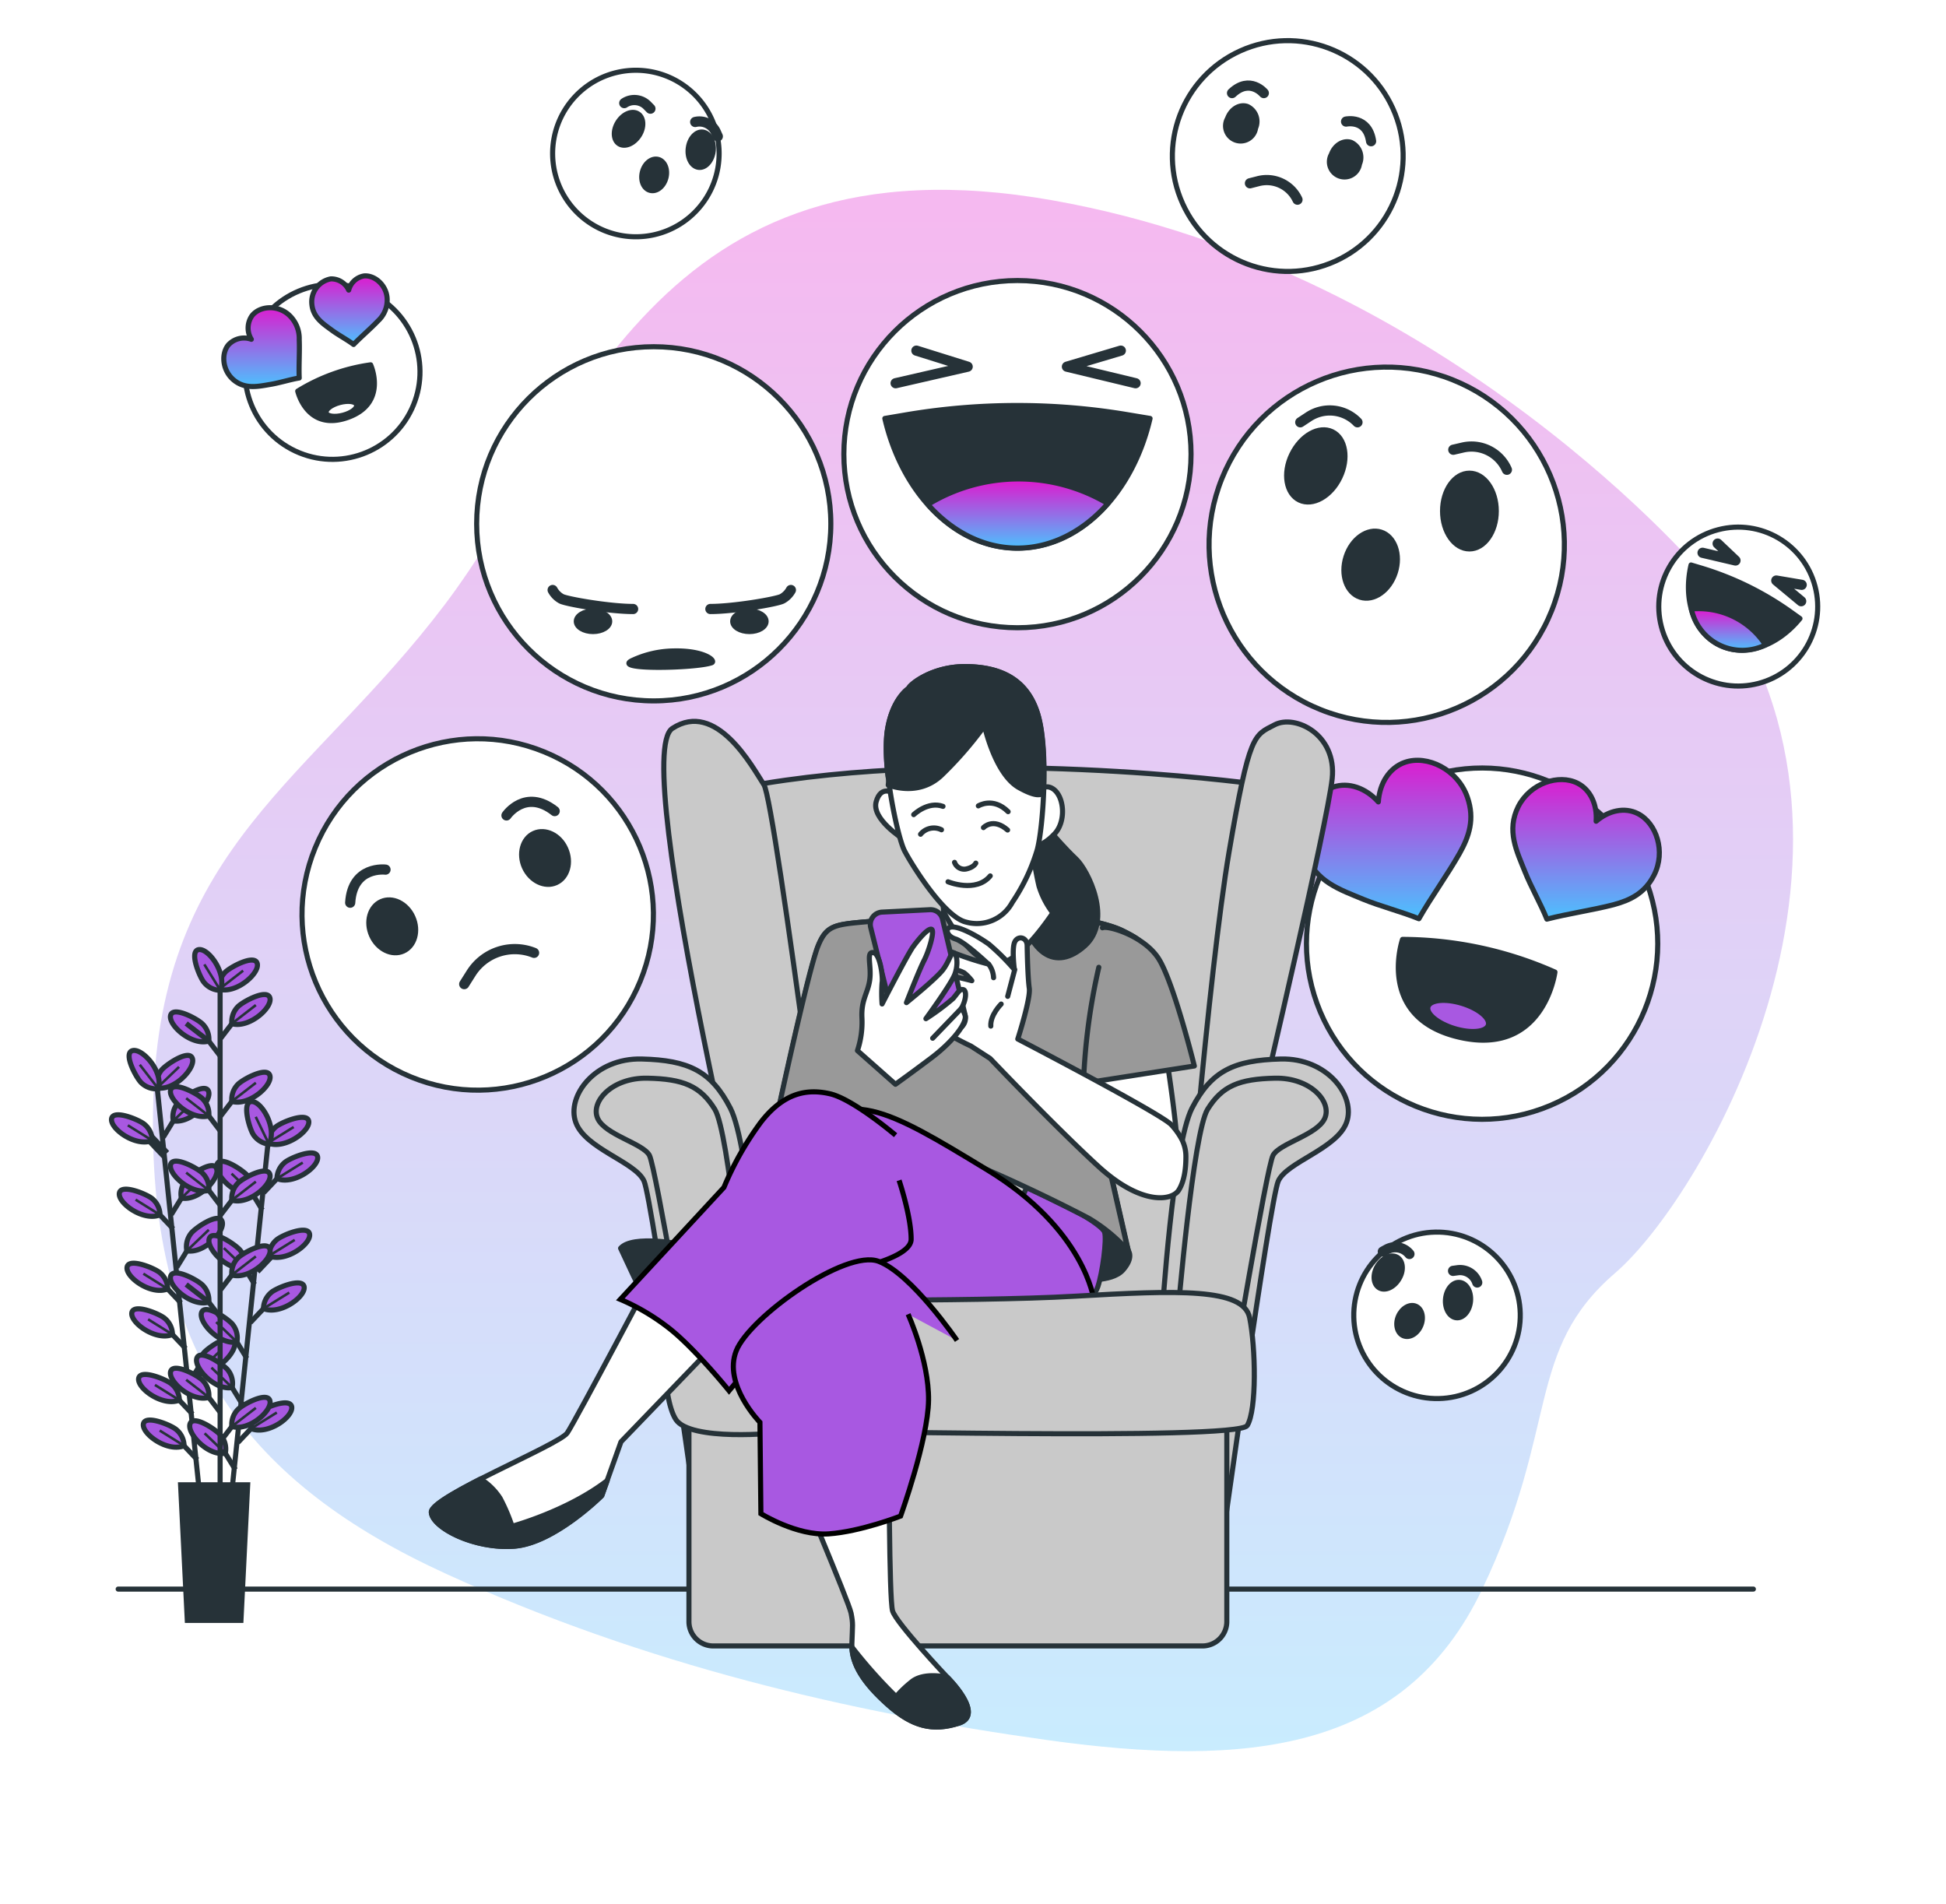 <svg xmlns="http://www.w3.org/2000/svg" xmlns:xlink="http://www.w3.org/1999/xlink" width="381.699" height="373.475" viewBox="0 0 381.699 373.475">
  <defs>
    <linearGradient id="linear-gradient" x1="0.5" x2="0.5" y2="1" gradientUnits="objectBoundingBox">
      <stop offset="0" stop-color="#e017ce"/>
      <stop offset="1" stop-color="#4cc1fe"/>
    </linearGradient>
    <filter id="Path_296" x="0" y="7.23" width="381.699" height="366.245" filterUnits="userSpaceOnUse">
      <feOffset dy="10" input="SourceAlpha"/>
      <feGaussianBlur stdDeviation="10" result="blur"/>
      <feFlood flood-color="#818181" flood-opacity="0.161"/>
      <feComposite operator="in" in2="blur"/>
      <feComposite in="SourceGraphic"/>
    </filter>
    <filter id="Path_391" x="122.568" y="187.079" width="122.477" height="112.213" filterUnits="userSpaceOnUse">
      <feOffset dy="10" input="SourceAlpha"/>
      <feGaussianBlur stdDeviation="10" result="blur-2"/>
      <feFlood flood-color="#818181" flood-opacity="0.161"/>
      <feComposite operator="in" in2="blur-2"/>
      <feComposite in="SourceGraphic"/>
    </filter>
    <filter id="Path_415" x="90.824" y="183.68" width="118.391" height="119.891" filterUnits="userSpaceOnUse">
      <feOffset dy="10" input="SourceAlpha"/>
      <feGaussianBlur stdDeviation="10" result="blur-3"/>
      <feFlood flood-color="#818181" flood-opacity="0.161"/>
      <feComposite operator="in" in2="blur-3"/>
      <feComposite in="SourceGraphic"/>
    </filter>
    <filter id="Path_418" x="113.323" y="216.56" width="104.801" height="114.834" filterUnits="userSpaceOnUse">
      <feOffset dy="10" input="SourceAlpha"/>
      <feGaussianBlur stdDeviation="10" result="blur-4"/>
      <feFlood flood-color="#818181" flood-opacity="0.161"/>
      <feComposite operator="in" in2="blur-4"/>
      <feComposite in="SourceGraphic"/>
    </filter>
  </defs>
  <g id="Group_455" data-name="Group 455" transform="translate(2.989 -793.338)">
    <path id="Path_297" data-name="Path 297" d="M342.556,128.117S292.3,68.012,214.455,54.212s-93.117,44.838-119.24,79.325-55.657,47.293-57.14,97.055S56.82,305.973,95.719,323.71s78.829,27.1,117.75,32.515,69.953,2.469,85.235-29.556,8.379-46.8,26.116-62.078S382.464,179.844,342.556,128.117Z" transform="translate(-10.987 768.42)" fill="#fff" opacity="0.7"/>
    <g transform="matrix(1, 0, 0, 1, -2.99, 793.34)" filter="url(#Path_296)">
      <path id="Path_296-2" data-name="Path 296" d="M342.556,128.117S292.3,68.012,214.455,54.212s-93.117,44.838-119.24,79.325-55.657,47.293-57.14,97.055S56.82,305.973,95.719,323.71s78.829,27.1,117.75,32.515,69.953,2.469,85.235-29.556,8.379-46.8,26.116-62.078S382.464,179.844,342.556,128.117Z" transform="translate(-8 -24.92)" opacity="0.3" fill="url(#linear-gradient)"/>
    </g>
    <g id="freepik--emojis-2--inject-31" transform="translate(39.408 794)">
      <circle id="Ellipse_19" data-name="Ellipse 19" cx="15.591" cy="15.591" r="15.591" transform="matrix(0.967, -0.253, 0.253, 0.967, 279.529, 107.182)" fill="#fff" stroke="#263238" stroke-linecap="round" stroke-linejoin="round" stroke-width="1"/>
      <path id="Path_298" data-name="Path 298" d="M444.7,157.6l3.5,3.32-6.459-1.513" transform="translate(-150.189 -51.645)" fill="none" stroke="#263238" stroke-linecap="round" stroke-linejoin="round" stroke-width="2"/>
      <path id="Path_299" data-name="Path 299" d="M465.934,168.073l-4.984-.843,4.886,4.058" transform="translate(-154.937 -54.025)" fill="none" stroke="#263238" stroke-linecap="round" stroke-linejoin="round" stroke-width="2"/>
      <path id="Path_300" data-name="Path 300" d="M438.572,163.18c-1.566,6.775.519,13.25,5.556,15.719s11.443.151,15.809-5.217l-1.709-1.22a60.01,60.01,0,0,0-17.955-8.77Z" transform="translate(-149.28 -53.024)" fill="#263238" stroke="#263238" stroke-linecap="round" stroke-linejoin="round" stroke-width="1"/>
      <path id="Path_301" data-name="Path 301" d="M453.365,181.665a15.629,15.629,0,0,0-14.545-7.046,10.223,10.223,0,0,0,14.545,7.046Z" transform="translate(-149.467 -55.835)" stroke="#263238" stroke-linecap="round" stroke-linejoin="round" stroke-width="1" fill="url(#linear-gradient)"/>
      <path id="Path_302" data-name="Path 302" d="M144.689,41.839a16.329,16.329,0,1,1,5,22.547,16.329,16.329,0,0,1-5-22.547Z" transform="translate(-76.134 -21.164)" fill="#fff" stroke="#263238" stroke-linecap="round" stroke-linejoin="round" stroke-width="1"/>
      <path id="Path_303" data-name="Path 303" d="M183.714,50.551l-.361-.8a3.538,3.538,0,0,0-4.073-2.025h0" transform="translate(-85.316 -24.463)" fill="none" stroke="#263238" stroke-linecap="round" stroke-linejoin="round" stroke-width="2"/>
      <path id="Path_304" data-name="Path 304" d="M165.927,43.733l-.61-.625a3.546,3.546,0,0,0-4.517-.467h0" transform="translate(-80.749 -23.081)" fill="none" stroke="#263238" stroke-linecap="round" stroke-linejoin="round" stroke-width="2"/>
      <path id="Path_305" data-name="Path 305" d="M158.923,47.158c-1.039,1.626-.941,3.531.2,4.261s2.913,0,3.952-1.611.941-3.531-.211-4.261S159.955,45.539,158.923,47.158Z" transform="translate(-80.107 -23.878)" fill="#263238" stroke="#263238" stroke-linecap="round" stroke-linejoin="round" stroke-width="1"/>
      <path id="Path_306" data-name="Path 306" d="M177.457,53.54c-.241,1.912.67,3.591,2.018,3.764s2.635-1.25,2.868-3.154-.67-3.591-2.018-3.764S177.691,51.635,177.457,53.54Z" transform="translate(-84.856 -25.141)" fill="#263238" stroke="#263238" stroke-linecap="round" stroke-linejoin="round" stroke-width="1"/>
      <path id="Path_307" data-name="Path 307" d="M165.485,59.922c-.444,1.679.226,3.312,1.506,3.644s2.657-.753,3.1-2.432-.233-3.312-1.506-3.644S165.922,58.243,165.485,59.922Z" transform="translate(-81.873 -26.886)" fill="#263238" stroke="#263238" stroke-linecap="round" stroke-linejoin="round" stroke-width="1"/>
      <circle id="Ellipse_20" data-name="Ellipse 20" cx="16.329" cy="16.329" r="16.329" transform="translate(222.788 241.358) rotate(-1.24)" fill="#fff" stroke="#263238" stroke-linecap="round" stroke-linejoin="round" stroke-width="1"/>
      <path id="Path_308" data-name="Path 308" d="M358.44,341.782l.753-.414a3.553,3.553,0,0,1,4.464.888h0" transform="translate(-129.6 -96.96)" fill="none" stroke="#263238" stroke-linecap="round" stroke-linejoin="round" stroke-width="2"/>
      <path id="Path_309" data-name="Path 309" d="M376.74,347.039l.866-.12a3.553,3.553,0,0,1,3.87,2.4h0" transform="translate(-134.123 -98.431)" fill="none" stroke="#263238" stroke-linecap="round" stroke-linejoin="round" stroke-width="2"/>
      <path id="Path_310" data-name="Path 310" d="M379.672,353.786c-.181,1.92-1.415,3.373-2.77,3.245s-2.311-1.777-2.138-3.689,1.415-3.373,2.77-3.245S379.845,351.889,379.672,353.786Z" transform="translate(-133.629 -99.223)" fill="#263238" stroke="#263238" stroke-linecap="round" stroke-linejoin="round" stroke-width="1"/>
      <path id="Path_311" data-name="Path 311" d="M361.038,347.72c-.979,1.649-2.725,2.432-3.892,1.731s-1.325-2.6-.339-4.253,2.725-2.424,3.892-1.732S362.062,346.064,361.038,347.72Z" transform="translate(-129.036 -97.523)" fill="#263238" stroke="#263238" stroke-linecap="round" stroke-linejoin="round" stroke-width="1"/>
      <path id="Path_312" data-name="Path 312" d="M366.776,360.077c-.678,1.6-2.206,2.477-3.418,1.965s-1.641-2.258-.964-3.824,2.206-2.477,3.418-1.965S367.454,358.474,366.776,360.077Z" transform="translate(-130.498 -100.711)" fill="#263238" stroke="#263238" stroke-linecap="round" stroke-linejoin="round" stroke-width="1"/>
      <circle id="Ellipse_21" data-name="Ellipse 21" cx="22.63" cy="22.63" r="22.63" transform="translate(180.247 18.647) rotate(-24.33)" fill="#fff" stroke="#263238" stroke-linecap="round" stroke-linejoin="round" stroke-width="1"/>
      <path id="Path_313" data-name="Path 313" d="M323.82,63.523l1.588-.407a6.647,6.647,0,0,1,7.732,3.621h0" transform="translate(-121.043 -28.236)" fill="none" stroke="#263238" stroke-linecap="round" stroke-linejoin="round" stroke-width="2"/>
      <path id="Path_314" data-name="Path 314" d="M323.4,47.919a2.96,2.96,0,1,1-5.5-1.9c.655-1.822,2.371-2.876,3.892-2.349A3.242,3.242,0,0,1,323.4,47.919Z" transform="translate(-119.52 -23.45)" fill="#263238" stroke="#263238" stroke-linecap="round" stroke-linejoin="round" stroke-width="1"/>
      <path id="Path_315" data-name="Path 315" d="M350.463,57.289a2.964,2.964,0,1,1-5.511-1.9c.647-1.822,2.379-2.876,3.9-2.349A3.242,3.242,0,0,1,350.463,57.289Z" transform="translate(-126.208 -25.766)" fill="#263238" stroke="#263238" stroke-linecap="round" stroke-linejoin="round" stroke-width="1"/>
      <path id="Path_316" data-name="Path 316" d="M325.383,39.747s-2.725-3.312-6.233,0" transform="translate(-119.888 -22.151)" fill="none" stroke="#263238" stroke-linecap="round" stroke-linejoin="round" stroke-width="2"/>
      <path id="Path_317" data-name="Path 317" d="M348.86,47.627s4.193-.911,4.908,3.854" transform="translate(-127.232 -24.445)" fill="none" stroke="#263238" stroke-linecap="round" stroke-linejoin="round" stroke-width="2"/>
      <circle id="Ellipse_22" data-name="Ellipse 22" cx="17.157" cy="17.157" r="17.157" transform="matrix(0.424, -0.906, 0.906, 0.424, 0, 80.543)" fill="#fff" stroke="#263238" stroke-linecap="round" stroke-linejoin="round" stroke-width="1"/>
      <path id="Path_318" data-name="Path 318" d="M69.009,97.37c-2.258-1.822-5.533-1.506-6.994.316a4.193,4.193,0,0,0-.158,4.66,4.178,4.178,0,0,0-4.517,1.114c-1.46,1.8-1.122,5.089,1.114,6.911s4.811,1.212,7.182.813c1.777-.294,3.839-.956,5.616-1.25-.1-2.386.1-5.127,0-7.528A6.257,6.257,0,0,0,69.009,97.37Z" transform="translate(-54.958 -36.457)" stroke="#263238" stroke-linecap="round" stroke-linejoin="round" stroke-width="1" fill="url(#linear-gradient)"/>
      <path id="Path_319" data-name="Path 319" d="M94.152,92.127c-.226-2.552-2.484-4.442-4.517-4.261a3.764,3.764,0,0,0-3.011,2.778,3.764,3.764,0,0,0-3.508-2.2A4.576,4.576,0,0,0,79.4,93.437c.226,2.552,2.2,3.809,3.922,5.074,1.28.949,3.011,1.859,4.261,2.8,1.46-1.506,3.335-3.1,4.8-4.637A5.541,5.541,0,0,0,94.152,92.127Z" transform="translate(-60.625 -34.406)" stroke="#263238" stroke-linecap="round" stroke-linejoin="round" stroke-width="1" fill="url(#linear-gradient)"/>
      <path id="Path_320" data-name="Path 320" d="M75.72,116.187a36.986,36.986,0,0,1,14.3-5.157s3.448,7.528-4.517,10.336S75.72,116.187,75.72,116.187Z" transform="translate(-59.719 -40.134)" fill="#263238" stroke="#263238" stroke-linecap="round" stroke-linejoin="round" stroke-width="1"/>
      <path id="Path_321" data-name="Path 321" d="M89.089,121.228c.188.685-1,1.6-2.642,2.033s-3.132.233-3.312-.452,1.009-1.588,2.65-2.025S88.908,120.543,89.089,121.228Z" transform="translate(-61.547 -42.488)" fill="#fff" stroke="#263238" stroke-linecap="round" stroke-linejoin="round" stroke-width="1"/>
    </g>
    <g id="freepik--emojis-1--inject-31" transform="translate(45.758 848.364)">
      <circle id="Ellipse_23" data-name="Ellipse 23" cx="34.05" cy="34.05" r="34.05" transform="translate(116.771)" fill="#fff" stroke="#263238" stroke-linecap="round" stroke-linejoin="round" stroke-width="1"/>
      <path id="Path_322" data-name="Path 322" d="M235.573,107.33l10.058,3.147L231.5,113.721" transform="translate(-104.574 -93.583)" fill="none" stroke="#263238" stroke-linecap="round" stroke-linejoin="round" stroke-width="2"/>
      <path id="Path_323" data-name="Path 323" d="M286.7,107.33l-10.57,3.147,13.468,3.245" transform="translate(-115.605 -93.583)" fill="none" stroke="#263238" stroke-linecap="round" stroke-linejoin="round" stroke-width="2"/>
      <path id="Path_324" data-name="Path 324" d="M228.69,124.167c3.425,14.74,13.777,25.453,26.01,25.453s22.585-10.713,26.01-25.453l-4.517-.753a130.871,130.871,0,0,0-43.611.09Z" transform="translate(-103.879 -97.118)" fill="#263238" stroke="#263238" stroke-linecap="round" stroke-linejoin="round" stroke-width="1"/>
      <path id="Path_325" data-name="Path 325" d="M275.2,145.586a34.132,34.132,0,0,0-35.293.181c4.743,5.322,10.863,8.552,17.563,8.552S270.437,151.021,275.2,145.586Z" transform="translate(-106.653 -101.846)" stroke="#263238" stroke-linecap="round" stroke-linejoin="round" stroke-width="1" fill="url(#linear-gradient)"/>
      <circle id="Ellipse_24" data-name="Ellipse 24" cx="34.841" cy="34.841" r="34.841" transform="translate(177.946 71.196) rotate(-68.15)" fill="#fff" stroke="#263238" stroke-linecap="round" stroke-linejoin="round" stroke-width="1"/>
      <path id="Path_326" data-name="Path 326" d="M336.93,125.238l1.558-1.024a7.528,7.528,0,0,1,9.659,1.024h0" transform="translate(-130.633 -97.436)" fill="none" stroke="#263238" stroke-linecap="round" stroke-linejoin="round" stroke-width="2"/>
      <path id="Path_327" data-name="Path 327" d="M376.8,132.945l1.822-.422a7.573,7.573,0,0,1,8.688,4.351h0" transform="translate(-140.488 -99.76)" fill="none" stroke="#263238" stroke-linecap="round" stroke-linejoin="round" stroke-width="2"/>
      <path id="Path_328" data-name="Path 328" d="M384.54,146.69c0,4.1-2.356,7.43-5.27,7.43s-5.27-3.328-5.27-7.43,2.349-7.43,5.27-7.43S384.54,142.587,384.54,146.69Z" transform="translate(-139.796 -101.476)" fill="#263238" stroke="#263238" stroke-linecap="round" stroke-linejoin="round" stroke-width="1"/>
      <path id="Path_329" data-name="Path 329" d="M343.827,137.3c-1.762,3.7-5.322,5.7-7.942,4.449s-3.312-5.27-1.506-8.974,5.323-5.691,7.942-4.442S345.6,133.6,343.827,137.3Z" transform="translate(-129.753 -98.683)" fill="#263238" stroke="#263238" stroke-linecap="round" stroke-linejoin="round" stroke-width="1"/>
      <path id="Path_330" data-name="Path 330" d="M358.379,162.484c-1.129,3.531-4.208,5.7-6.881,4.841s-3.915-4.4-2.786-7.935,4.208-5.691,6.873-4.841S359.509,158.961,358.379,162.484Z" transform="translate(-133.443 -105.209)" fill="#263238" stroke="#263238" stroke-linecap="round" stroke-linejoin="round" stroke-width="1"/>
      <circle id="Ellipse_25" data-name="Ellipse 25" cx="34.735" cy="34.735" r="34.735" transform="translate(44.747 12.979)" fill="#fff" stroke="#263238" stroke-linecap="round" stroke-linejoin="round" stroke-width="1"/>
      <path id="Path_331" data-name="Path 331" d="M154.85,177.21c0,1.107-1.468,2-3.275,2s-3.275-.9-3.275-2,1.468-2.01,3.275-2.01S154.85,176.1,154.85,177.21Z" transform="translate(-84.009 -110.359)" fill="#263238" stroke="#263238" stroke-linecap="round" stroke-linejoin="round" stroke-width="1"/>
      <path id="Path_332" data-name="Path 332" d="M195.6,177.21c0,1.107-1.468,2-3.275,2s-3.275-.9-3.275-2,1.468-2.01,3.275-2.01S195.6,176.1,195.6,177.21Z" transform="translate(-94.081 -110.359)" fill="#263238" stroke="#263238" stroke-linecap="round" stroke-linejoin="round" stroke-width="1"/>
      <path id="Path_333" data-name="Path 333" d="M142.14,169.7a4.314,4.314,0,0,0,1.716,1.724c1.152.572,9.471,2,14.063,2" transform="translate(-82.487 -109)" fill="none" stroke="#263238" stroke-linecap="round" stroke-linejoin="round" stroke-width="2"/>
      <path id="Path_334" data-name="Path 334" d="M199.027,169.7a4.366,4.366,0,0,1-1.724,1.724c-1.144.572-9.471,2-14.063,2" transform="translate(-92.645 -109)" fill="none" stroke="#263238" stroke-linecap="round" stroke-linejoin="round" stroke-width="2"/>
      <path id="Path_335" data-name="Path 335" d="M162.755,187.4a19.754,19.754,0,0,1,7.935-1.822c6.181-.158,8.484,1.98,7.528,2.319C175.057,188.988,158.314,189.356,162.755,187.4Z" transform="translate(-87.398 -112.922)" fill="#263238" stroke="#263238" stroke-linecap="round" stroke-linejoin="round" stroke-width="1"/>
      <circle id="Ellipse_26" data-name="Ellipse 26" cx="34.457" cy="34.457" r="34.457" transform="translate(0 143.143) rotate(-67.7)" fill="#fff" stroke="#263238" stroke-linecap="round" stroke-linejoin="round" stroke-width="1"/>
      <path id="Path_336" data-name="Path 336" d="M119.1,270.125l1.332-2.108A10.133,10.133,0,0,1,132.8,263.99h0" transform="translate(-76.792 -132.124)" fill="none" stroke="#263238" stroke-linecap="round" stroke-linejoin="round" stroke-width="2"/>
      <ellipse id="Ellipse_27" data-name="Ellipse 27" cx="4.434" cy="5.322" rx="4.434" ry="5.322" transform="translate(21.967 123.624) rotate(-24.13)" fill="#263238" stroke="#263238" stroke-linecap="round" stroke-linejoin="round" stroke-width="1"/>
      <path id="Path_337" data-name="Path 337" d="M142.693,235.992c1.2,2.68.369,5.669-1.867,6.67s-5.029-.361-6.226-3.011-.369-5.669,1.867-6.67S141.5,233.3,142.693,235.992Z" transform="translate(-80.487 -124.558)" fill="#263238" stroke="#263238" stroke-linecap="round" stroke-linejoin="round" stroke-width="1"/>
      <path id="Path_338" data-name="Path 338" d="M96.316,242.541s-6.482-.828-6.926,6.489" transform="translate(-69.448 -126.997)" fill="none" stroke="#263238" stroke-linecap="round" stroke-linejoin="round" stroke-width="2"/>
      <path id="Path_339" data-name="Path 339" d="M130.11,227.554s3.689-5.39,9.456-.851" transform="translate(-79.513 -122.64)" fill="none" stroke="#263238" stroke-linecap="round" stroke-linejoin="round" stroke-width="2"/>
      <circle id="Ellipse_28" data-name="Ellipse 28" cx="34.434" cy="34.434" r="34.434" transform="matrix(0.922, -0.388, 0.388, 0.922, 196.852, 111.677)" fill="#fff" stroke="#263238" stroke-linecap="round" stroke-linejoin="round" stroke-width="1"/>
      <path id="Path_340" data-name="Path 340" d="M369.852,221.325c-1.89-5.473-7.875-8.379-12.264-6.866-3.072,1.061-4.976,4.148-5.21,7.769-2.424-2.71-5.827-3.96-8.891-2.9-4.4,1.506-7.31,7.491-5.42,12.971,1.95,5.639,6.911,7.159,11.375,9.034,3.335,1.37,7.528,2.439,10.893,3.809,2.356-4.163,5.609-8.635,7.965-12.8C370.183,229,371.328,225.6,369.852,221.325Z" transform="translate(-130.77 -119.964)" stroke="#263238" stroke-linecap="round" stroke-linejoin="round" stroke-width="1" fill="url(#linear-gradient)"/>
      <path id="Path_341" data-name="Path 341" d="M420.022,237.8c2.319-4.585.474-10.193-3.207-12.045-2.567-1.3-5.714-.61-8.168,1.506.233-3.222-1.077-6.158-3.644-7.461-3.681-1.859-9.29,0-11.616,4.562-2.387,4.728-.286,8.831,1.3,12.8,1.182,2.974,3.109,6.324,4.3,9.3,4.11-1.069,8.966-1.762,13.084-2.831C415.339,242.749,418.215,241.379,420.022,237.8Z" transform="translate(-144.322 -121.205)" stroke="#263238" stroke-linecap="round" stroke-linejoin="round" stroke-width="1" fill="url(#linear-gradient)"/>
      <path id="Path_342" data-name="Path 342" d="M363.3,260.73a74.29,74.29,0,0,1,29.895,6.407s-2.13,16.562-18.685,12.8S363.3,260.73,363.3,260.73Z" transform="translate(-136.948 -131.5)" fill="#263238" stroke="#263238" stroke-linecap="round" stroke-linejoin="round" stroke-width="1"/>
      <path id="Path_343" data-name="Path 343" d="M382.021,281.482c-.414,1.355-3.4,1.649-6.67.647s-5.571-2.913-5.157-4.269,3.4-1.656,6.67-.655S382.435,280.119,382.021,281.482Z" transform="translate(-138.843 -135.425)" fill="#a858e1" stroke="#263238" stroke-linecap="round" stroke-linejoin="round" stroke-width="1"/>
    </g>
    <g id="freepik--Floor--inject-31" transform="translate(20.192 1105.025)">
      <line id="Line_25" data-name="Line 25" x2="320.735" fill="none" stroke="#263238" stroke-linecap="round" stroke-linejoin="round" stroke-width="1"/>
    </g>
    <g id="freepik--Plant--inject-31" transform="translate(18.879 979.585)">
      <line id="Line_26" data-name="Line 26" x2="8.206" y2="78.61" transform="translate(9.014 27.565)" fill="none" stroke="#263238" stroke-miterlimit="10" stroke-width="1"/>
      <line id="Line_27" data-name="Line 27" x1="3.719" y1="3.93" transform="translate(12.176 87.204)" fill="none" stroke="#263238" stroke-miterlimit="10" stroke-width="1"/>
      <path id="Path_344" data-name="Path 344" d="M42.254,379.116a4.208,4.208,0,0,0-1.506-3.154c-.956-.851-5.977-2.966-6.459-1.2C33.792,376.692,38.941,380.471,42.254,379.116Z" transform="translate(-28.942 -290.737)" fill="#a858e1" stroke="#263238" stroke-miterlimit="10" stroke-width="1"/>
      <line id="Line_28" data-name="Line 28" x1="4.788" y1="2.981" transform="translate(8.524 85.398)" fill="none" stroke="#263238" stroke-miterlimit="10" stroke-width="0.5"/>
      <line id="Line_29" data-name="Line 29" x1="3.719" y1="3.922" transform="translate(13.109 96.148)" fill="none" stroke="#263238" stroke-miterlimit="10" stroke-width="1"/>
      <path id="Path_345" data-name="Path 345" d="M43.484,391a4.186,4.186,0,0,0-1.506-3.154c-.956-.851-5.977-2.966-6.459-1.2C35.03,388.565,40.179,392.351,43.484,391Z" transform="translate(-29.246 -293.674)" fill="#a858e1" stroke="#263238" stroke-miterlimit="10" stroke-width="1"/>
      <line id="Line_30" data-name="Line 30" x1="4.78" y1="2.981" transform="translate(9.458 94.341)" fill="none" stroke="#263238" stroke-miterlimit="10" stroke-width="0.5"/>
      <line id="Line_31" data-name="Line 31" x1="3.719" y1="3.93" transform="translate(9.902 65.387)" fill="none" stroke="#263238" stroke-miterlimit="10" stroke-width="1"/>
      <path id="Path_346" data-name="Path 346" d="M39.226,350.136a4.208,4.208,0,0,0-1.506-3.154c-.949-.851-5.977-2.966-6.452-1.2C30.772,347.712,35.914,351.491,39.226,350.136Z" transform="translate(-28.195 -283.574)" fill="#a858e1" stroke="#263238" stroke-miterlimit="10" stroke-width="1"/>
      <line id="Line_32" data-name="Line 32" x1="4.78" y1="2.981" transform="translate(6.251 63.581)" fill="none" stroke="#263238" stroke-miterlimit="10" stroke-width="0.5"/>
      <line id="Line_33" data-name="Line 33" x1="3.719" y1="3.922" transform="translate(10.836 74.331)" fill="none" stroke="#263238" stroke-miterlimit="10" stroke-width="1"/>
      <path id="Path_347" data-name="Path 347" d="M40.466,362.016a4.208,4.208,0,0,0-1.506-3.154c-.949-.851-5.977-2.966-6.452-1.2C32.012,359.592,37.154,363.371,40.466,362.016Z" transform="translate(-28.502 -286.511)" fill="#a858e1" stroke="#263238" stroke-miterlimit="10" stroke-width="1"/>
      <line id="Line_34" data-name="Line 34" x1="4.78" y1="2.981" transform="translate(7.184 72.524)" fill="none" stroke="#263238" stroke-miterlimit="10" stroke-width="0.5"/>
      <line id="Line_35" data-name="Line 35" x1="3.719" y1="3.93" transform="translate(8.389 50.865)" fill="none" stroke="#263238" stroke-miterlimit="10" stroke-width="1"/>
      <path id="Path_348" data-name="Path 348" d="M37.216,330.846a4.208,4.208,0,0,0-1.506-3.154c-.956-.851-5.977-2.966-6.452-1.2C28.762,328.422,33.9,332.2,37.216,330.846Z" transform="translate(-27.698 -278.806)" fill="#a858e1" stroke="#263238" stroke-miterlimit="10" stroke-width="1"/>
      <line id="Line_36" data-name="Line 36" x1="4.788" y1="2.981" transform="translate(4.73 49.059)" fill="none" stroke="#263238" stroke-miterlimit="10" stroke-width="0.5"/>
      <line id="Line_37" data-name="Line 37" x1="3.726" y1="3.93" transform="translate(6.861 36.276)" fill="none" stroke="#263238" stroke-miterlimit="10" stroke-width="2"/>
      <path id="Path_349" data-name="Path 349" d="M35.194,311.474a4.231,4.231,0,0,0-1.506-3.162c-.956-.851-5.977-2.966-6.459-1.2C26.74,309.042,31.882,312.821,35.194,311.474Z" transform="translate(-27.197 -274.016)" fill="#a858e1" stroke="#263238" stroke-miterlimit="10" stroke-width="1"/>
      <line id="Line_38" data-name="Line 38" x1="4.788" y1="2.981" transform="translate(3.209 34.476)" fill="none" stroke="#263238" stroke-miterlimit="10" stroke-width="0.5"/>
      <line id="Line_39" data-name="Line 39" y1="4.615" x2="2.831" transform="translate(15.27 81.227)" fill="none" stroke="#263238" stroke-miterlimit="10" stroke-width="2"/>
      <path id="Path_350" data-name="Path 350" d="M50.07,371.022a4.193,4.193,0,0,1,.753-3.388c.753-1.031,5.27-4.141,6.075-2.507C57.84,366.9,53.586,371.692,50.07,371.022Z" transform="translate(-32.828 -288.41)" fill="#a858e1" stroke="#263238" stroke-miterlimit="10" stroke-width="1"/>
      <line id="Line_40" data-name="Line 40" y1="4.11" x2="4.306" transform="translate(17.242 78.502)" fill="none" stroke="#263238" stroke-miterlimit="10" stroke-width="0.5"/>
      <line id="Line_41" data-name="Line 41" y1="4.615" x2="2.831" transform="translate(12.816 57.701)" fill="none" stroke="#263238" stroke-miterlimit="10" stroke-width="1"/>
      <path id="Path_351" data-name="Path 351" d="M46.8,339.772a4.216,4.216,0,0,1,.8-3.388c.753-1.031,5.27-4.141,6.068-2.507C54.581,335.654,50.327,340.412,46.8,339.772Z" transform="translate(-32.024 -280.685)" fill="#a858e1" stroke="#263238" stroke-miterlimit="10" stroke-width="1"/>
      <line id="Line_42" data-name="Line 42" y1="4.118" x2="4.306" transform="translate(14.78 54.968)" fill="none" stroke="#263238" stroke-miterlimit="10" stroke-width="0.5"/>
      <line id="Line_43" data-name="Line 43" y1="4.607" x2="2.831" transform="translate(11.739 47.365)" fill="none" stroke="#263238" stroke-miterlimit="10" stroke-width="1"/>
      <path id="Path_352" data-name="Path 352" d="M45.374,326.041a4.231,4.231,0,0,1,.8-3.4c.753-1.031,5.27-4.133,6.068-2.5C53.143,321.924,48.9,326.7,45.374,326.041Z" transform="translate(-31.67 -277.292)" fill="#a858e1" stroke="#263238" stroke-miterlimit="10" stroke-width="1"/>
      <line id="Line_44" data-name="Line 44" y1="4.118" x2="4.306" transform="translate(13.704 44.632)" fill="none" stroke="#263238" stroke-miterlimit="10" stroke-width="0.5"/>
      <line id="Line_45" data-name="Line 45" y1="4.615" x2="2.823" transform="translate(10.158 32.203)" fill="none" stroke="#263238" stroke-miterlimit="10" stroke-width="1"/>
      <path id="Path_353" data-name="Path 353" d="M43.273,305.912a4.178,4.178,0,0,1,.8-3.388c.753-1.031,5.27-4.141,6.068-2.507C51.042,301.786,46.811,306.544,43.273,305.912Z" transform="translate(-31.15 -272.316)" fill="#a858e1" stroke="#263238" stroke-miterlimit="10" stroke-width="1"/>
      <line id="Line_46" data-name="Line 46" y1="4.11" x2="4.306" transform="translate(12.123 29.478)" fill="none" stroke="#263238" stroke-miterlimit="10" stroke-width="0.5"/>
      <path id="Path_354" data-name="Path 354" d="M39.054,297.321a4.231,4.231,0,0,1,.8-3.4c.753-1.031,5.27-4.133,6.068-2.5C46.823,293.2,42.577,297.961,39.054,297.321Z" transform="translate(-30.108 -270.193)" fill="#a858e1" stroke="#263238" stroke-miterlimit="10" stroke-width="1"/>
      <line id="Line_47" data-name="Line 47" y1="4.118" x2="4.306" transform="translate(8.946 23.011)" fill="none" stroke="#263238" stroke-miterlimit="10" stroke-width="0.5"/>
      <path id="Path_355" data-name="Path 355" d="M37.526,297.172a4.208,4.208,0,0,1-3.32-1.144c-.941-.866-3.561-5.646-1.852-6.3C34.244,289.011,38.535,293.739,37.526,297.172Z" transform="translate(-28.332 -269.87)" fill="#a858e1" stroke="#263238" stroke-miterlimit="10" stroke-width="1"/>
      <line id="Line_48" data-name="Line 48" x1="3.644" y1="4.713" transform="translate(5.551 22.589)" fill="none" stroke="#263238" stroke-miterlimit="10" stroke-width="0.5"/>
      <line id="Line_49" data-name="Line 49" x1="8.161" y2="78.618" transform="translate(22.497 38.391)" fill="none" stroke="#263238" stroke-miterlimit="10" stroke-width="1"/>
      <line id="Line_50" data-name="Line 50" x1="2.831" y1="4.607" transform="translate(21.473 97.405)" fill="none" stroke="#263238" stroke-miterlimit="10" stroke-width="1"/>
      <path id="Path_356" data-name="Path 356" d="M54.565,392.511a4.2,4.2,0,0,0-.8-3.4c-.753-1.031-5.27-4.133-6.068-2.5C46.8,388.393,51.05,393.151,54.565,392.511Z" transform="translate(-32.234 -293.721)" fill="#a858e1" stroke="#263238" stroke-miterlimit="10" stroke-width="1"/>
      <line id="Line_51" data-name="Line 51" x1="4.065" y1="3.907" transform="translate(18.266 94.883)" fill="none" stroke="#263238" stroke-miterlimit="10" stroke-width="0.5"/>
      <line id="Line_52" data-name="Line 52" x1="2.831" y1="4.607" transform="translate(23.732 75.588)" fill="none" stroke="#263238" stroke-miterlimit="10" stroke-width="1"/>
      <path id="Path_357" data-name="Path 357" d="M57.573,363.531a4.231,4.231,0,0,0-.8-3.4c-.753-1.031-5.27-4.133-6.075-2.5C49.8,359.414,54.057,364.171,57.573,363.531Z" transform="translate(-32.976 -286.558)" fill="#a858e1" stroke="#263238" stroke-miterlimit="10" stroke-width="1"/>
      <line id="Line_53" data-name="Line 53" x1="4.065" y1="3.907" transform="translate(20.532 73.066)" fill="none" stroke="#263238" stroke-miterlimit="10" stroke-width="0.5"/>
      <line id="Line_54" data-name="Line 54" x1="2.831" y1="4.615" transform="translate(22.806 84.524)" fill="none" stroke="#263238" stroke-miterlimit="10" stroke-width="1"/>
      <path id="Path_358" data-name="Path 358" d="M56.343,375.4a4.216,4.216,0,0,0-.8-3.388c-.753-1.031-5.27-4.133-6.075-2.507C48.566,371.27,52.85,376.043,56.343,375.4Z" transform="translate(-32.672 -289.493)" fill="#a858e1" stroke="#263238" stroke-miterlimit="10" stroke-width="1"/>
      <line id="Line_55" data-name="Line 55" x1="4.065" y1="3.9" transform="translate(19.606 82.01)" fill="none" stroke="#263238" stroke-miterlimit="10" stroke-width="0.5"/>
      <line id="Line_56" data-name="Line 56" x1="2.831" y1="4.615" transform="translate(25.245 61.059)" fill="none" stroke="#263238" stroke-miterlimit="10" stroke-width="1"/>
      <path id="Path_359" data-name="Path 359" d="M59.575,344.234a4.178,4.178,0,0,0-.8-3.388c-.753-1.031-5.27-4.133-6.068-2.5C51.806,340.123,56.06,344.874,59.575,344.234Z" transform="translate(-33.472 -281.79)" fill="#a858e1" stroke="#263238" stroke-miterlimit="10" stroke-width="1"/>
      <line id="Line_57" data-name="Line 57" x1="4.065" y1="3.9" transform="translate(22.038 58.544)" fill="none" stroke="#263238" stroke-miterlimit="10" stroke-width="0.5"/>
      <line id="Line_58" data-name="Line 58" x1="2.831" y1="4.607" transform="translate(26.758 46.476)" fill="none" stroke="#263238" stroke-miterlimit="10" stroke-width="1"/>
      <path id="Path_360" data-name="Path 360" d="M61.585,324.911a4.2,4.2,0,0,0-.8-3.4c-.753-1.031-5.27-4.133-6.068-2.5C53.816,320.756,58.07,325.514,61.585,324.911Z" transform="translate(-33.969 -277.012)" fill="#a858e1" stroke="#263238" stroke-miterlimit="10" stroke-width="1"/>
      <line id="Line_59" data-name="Line 59" x1="4.065" y1="3.907" transform="translate(23.551 43.954)" fill="none" stroke="#263238" stroke-miterlimit="10" stroke-width="0.5"/>
      <line id="Line_60" data-name="Line 60" y1="3.93" x2="3.719" transform="translate(24.778 92.775)" fill="none" stroke="#263238" stroke-miterlimit="10" stroke-width="1"/>
      <path id="Path_361" data-name="Path 361" d="M63.55,386.524a4.216,4.216,0,0,1,1.506-3.154c.956-.858,5.977-2.974,6.459-1.2C72,384.13,66.9,387.894,63.55,386.524Z" transform="translate(-36.182 -292.567)" fill="#a858e1" stroke="#263238" stroke-miterlimit="10" stroke-width="1"/>
      <line id="Line_61" data-name="Line 61" y1="3.147" x2="5.059" transform="translate(27.368 90.81)" fill="none" stroke="#263238" stroke-miterlimit="10" stroke-width="0.5"/>
      <line id="Line_62" data-name="Line 62" y1="3.93" x2="3.719" transform="translate(27.217 69.249)" fill="none" stroke="#263238" stroke-miterlimit="10" stroke-width="1"/>
      <path id="Path_362" data-name="Path 362" d="M66.79,355.266a4.231,4.231,0,0,1,1.506-3.154c.956-.851,5.977-2.966,6.459-1.2C75.229,352.835,70.1,356.621,66.79,355.266Z" transform="translate(-36.983 -284.842)" fill="#a858e1" stroke="#263238" stroke-miterlimit="10" stroke-width="1"/>
      <line id="Line_63" data-name="Line 63" y1="3.139" x2="5.067" transform="translate(29.807 67.285)" fill="none" stroke="#263238" stroke-miterlimit="10" stroke-width="0.5"/>
      <line id="Line_64" data-name="Line 64" y1="3.937" x2="3.719" transform="translate(28.294 58.906)" fill="none" stroke="#263238" stroke-miterlimit="10" stroke-width="2"/>
      <path id="Path_363" data-name="Path 363" d="M68.22,341.534a4.186,4.186,0,0,1,1.506-3.154c.956-.858,5.977-2.974,6.452-1.2C76.667,339.132,71.532,342.9,68.22,341.534Z" transform="translate(-37.337 -281.446)" fill="#a858e1" stroke="#263238" stroke-miterlimit="10" stroke-width="1"/>
      <line id="Line_65" data-name="Line 65" y1="3.139" x2="5.059" transform="translate(30.883 56.948)" fill="none" stroke="#263238" stroke-miterlimit="10" stroke-width="0.5"/>
      <line id="Line_66" data-name="Line 66" y1="3.93" x2="3.719" transform="translate(29.867 43.751)" fill="none" stroke="#263238" stroke-miterlimit="10" stroke-width="1"/>
      <path id="Path_364" data-name="Path 364" d="M70.31,321.4a4.193,4.193,0,0,1,1.506-3.154c.956-.851,5.977-2.966,6.452-1.2C78.757,318.965,73.622,322.751,70.31,321.4Z" transform="translate(-37.853 -276.471)" fill="#a858e1" stroke="#263238" stroke-miterlimit="10" stroke-width="1"/>
      <line id="Line_67" data-name="Line 67" y1="3.139" x2="5.059" transform="translate(32.457 41.786)" fill="none" stroke="#263238" stroke-miterlimit="10" stroke-width="0.5"/>
      <path id="Path_365" data-name="Path 365" d="M68,312.126a4.186,4.186,0,0,1,1.506-3.154c.956-.851,5.977-2.966,6.452-1.2C76.417,309.695,71.275,313.481,68,312.126Z" transform="translate(-37.282 -274.179)" fill="#a858e1" stroke="#263238" stroke-miterlimit="10" stroke-width="1"/>
      <line id="Line_68" data-name="Line 68" y1="3.139" x2="5.059" transform="translate(30.68 34.808)" fill="none" stroke="#263238" stroke-miterlimit="10" stroke-width="0.5"/>
      <path id="Path_366" data-name="Path 366" d="M66.786,311.335a4.208,4.208,0,0,1-3.011-1.8c-.753-1.039-2.326-6.256-.519-6.55C65.258,302.677,68.48,308.18,66.786,311.335Z" transform="translate(-35.903 -273.162)" fill="#a858e1" stroke="#263238" stroke-miterlimit="10" stroke-width="1"/>
      <line id="Line_69" data-name="Line 69" x1="2.59" y1="5.36" transform="translate(28.294 32.813)" fill="none" stroke="#263238" stroke-miterlimit="10" stroke-width="0.5"/>
      <line id="Line_70" data-name="Line 70" y2="99.418" transform="translate(21.307 6.373)" fill="none" stroke="#263238" stroke-miterlimit="10" stroke-width="1"/>
      <line id="Line_71" data-name="Line 71" x1="3.29" y1="4.299" transform="translate(18.093 86.549)" fill="none" stroke="#263238" stroke-miterlimit="10" stroke-width="1"/>
      <path id="Path_367" data-name="Path 367" d="M50.086,378.174a4.208,4.208,0,0,0-1.174-3.29c-.858-.949-5.639-3.568-6.294-1.859C41.933,374.884,46.653,379.182,50.086,378.174Z" transform="translate(-30.992 -290.337)" fill="#a858e1" stroke="#263238" stroke-miterlimit="10" stroke-width="1"/>
      <line id="Line_72" data-name="Line 72" x1="4.449" y1="3.455" transform="translate(14.645 84.381)" fill="none" stroke="#263238" stroke-miterlimit="10" stroke-width="0.5"/>
      <line id="Line_73" data-name="Line 73" x1="3.29" y1="4.291" transform="translate(18.093 67.872)" fill="none" stroke="#263238" stroke-miterlimit="10" stroke-width="1"/>
      <path id="Path_368" data-name="Path 368" d="M50.086,353.362a4.208,4.208,0,0,0-1.174-3.29c-.858-.949-5.639-3.576-6.294-1.867C41.933,350.072,46.653,354.363,50.086,353.362Z" transform="translate(-30.992 -284.202)" fill="#a858e1" stroke="#263238" stroke-miterlimit="10" stroke-width="1"/>
      <line id="Line_74" data-name="Line 74" x1="4.449" y1="3.463" transform="translate(14.645 65.696)" fill="none" stroke="#263238" stroke-miterlimit="10" stroke-width="1"/>
      <line id="Line_75" data-name="Line 75" x1="3.29" y1="4.291" transform="translate(18.093 45.934)" fill="none" stroke="#263238" stroke-miterlimit="10" stroke-width="1"/>
      <path id="Path_369" data-name="Path 369" d="M50.086,324.223a4.208,4.208,0,0,0-1.174-3.29c-.858-.949-5.639-3.576-6.294-1.859C41.933,320.933,46.653,325.224,50.086,324.223Z" transform="translate(-30.992 -277.001)" fill="#a858e1" stroke="#263238" stroke-miterlimit="10" stroke-width="1"/>
      <line id="Line_76" data-name="Line 76" x1="4.449" y1="3.463" transform="translate(14.645 43.759)" fill="none" stroke="#263238" stroke-miterlimit="10" stroke-width="0.5"/>
      <line id="Line_77" data-name="Line 77" x1="3.29" y1="4.299" transform="translate(18.093 31.33)" fill="none" stroke="#263238" stroke-miterlimit="10" stroke-width="1"/>
      <path id="Path_370" data-name="Path 370" d="M50.086,304.824a4.208,4.208,0,0,0-1.174-3.29c-.858-.949-5.639-3.568-6.294-1.859C41.933,301.534,46.653,305.8,50.086,304.824Z" transform="translate(-30.992 -272.207)" fill="#a858e1" stroke="#263238" stroke-miterlimit="10" stroke-width="1"/>
      <line id="Line_78" data-name="Line 78" x1="4.449" y1="3.455" transform="translate(14.645 29.161)" fill="none" stroke="#263238" stroke-miterlimit="10" stroke-width="0.5"/>
      <line id="Line_79" data-name="Line 79" x1="3.29" y1="4.291" transform="translate(18.093 16.664)" fill="none" stroke="#263238" stroke-miterlimit="10" stroke-width="1"/>
      <path id="Path_371" data-name="Path 371" d="M50.086,285.344a4.208,4.208,0,0,0-1.174-3.29c-.858-.949-5.639-3.568-6.294-1.859C41.933,282.054,46.653,286.345,50.086,285.344Z" transform="translate(-30.992 -267.392)" fill="#a858e1" stroke="#263238" stroke-miterlimit="10" stroke-width="1"/>
      <line id="Line_80" data-name="Line 80" x1="4.449" y1="3.455" transform="translate(14.645 14.496)" fill="none" stroke="#263238" stroke-miterlimit="10" stroke-width="1"/>
      <line id="Line_81" data-name="Line 81" y1="4.299" x2="3.29" transform="translate(21.315 92.256)" fill="none" stroke="#263238" stroke-miterlimit="10" stroke-width="1"/>
      <path id="Path_372" data-name="Path 372" d="M58.544,385.754a4.208,4.208,0,0,1,1.144-3.29c.858-.949,5.639-3.568,6.294-1.859C66.7,382.464,61.977,386.785,58.544,385.754Z" transform="translate(-34.941 -292.21)" fill="#a858e1" stroke="#263238" stroke-miterlimit="10" stroke-width="1"/>
      <line id="Line_82" data-name="Line 82" y1="3.644" x2="4.713" transform="translate(23.604 89.9)" fill="none" stroke="#263238" stroke-miterlimit="10" stroke-width="0.5"/>
      <line id="Line_83" data-name="Line 83" y1="4.291" x2="3.29" transform="translate(21.315 62.542)" fill="none" stroke="#263238" stroke-miterlimit="10" stroke-width="1"/>
      <path id="Path_373" data-name="Path 373" d="M58.544,346.284a4.208,4.208,0,0,1,1.144-3.29c.858-.949,5.639-3.568,6.294-1.859C66.7,342.994,61.977,347.285,58.544,346.284Z" transform="translate(-34.941 -282.455)" fill="#a858e1" stroke="#263238" stroke-miterlimit="10" stroke-width="1"/>
      <line id="Line_84" data-name="Line 84" y1="3.644" x2="4.713" transform="translate(23.604 60.185)" fill="none" stroke="#263238" stroke-miterlimit="10" stroke-width="0.5"/>
      <line id="Line_85" data-name="Line 85" y1="4.291" x2="3.29" transform="translate(21.315 47.877)" fill="none" stroke="#263238" stroke-miterlimit="10" stroke-width="1"/>
      <path id="Path_374" data-name="Path 374" d="M58.544,326.8a4.208,4.208,0,0,1,1.144-3.29c.858-.949,5.639-3.568,6.294-1.859C66.7,323.514,61.977,327.8,58.544,326.8Z" transform="translate(-34.941 -277.64)" fill="#a858e1" stroke="#263238" stroke-miterlimit="10" stroke-width="1"/>
      <line id="Line_86" data-name="Line 86" y1="3.644" x2="4.713" transform="translate(23.604 45.52)" fill="none" stroke="#263238" stroke-miterlimit="10" stroke-width="0.5"/>
      <line id="Line_87" data-name="Line 87" y1="4.291" x2="3.29" transform="translate(21.315 28.491)" fill="none" stroke="#263238" stroke-miterlimit="10" stroke-width="1"/>
      <path id="Path_375" data-name="Path 375" d="M58.544,301.054a4.208,4.208,0,0,1,1.144-3.29c.858-.949,5.639-3.568,6.294-1.859C66.7,297.764,61.977,302.055,58.544,301.054Z" transform="translate(-34.941 -271.275)" fill="#a858e1" stroke="#263238" stroke-miterlimit="10" stroke-width="1"/>
      <line id="Line_88" data-name="Line 88" y1="3.644" x2="4.713" transform="translate(23.604 26.135)" fill="none" stroke="#263238" stroke-miterlimit="10" stroke-width="0.5"/>
      <line id="Line_89" data-name="Line 89" y1="4.291" x2="3.29" transform="translate(21.315 13.254)" fill="none" stroke="#263238" stroke-miterlimit="10" stroke-width="1"/>
      <path id="Path_376" data-name="Path 376" d="M58.544,280.813a4.208,4.208,0,0,1,1.144-3.29c.858-.949,5.639-3.576,6.294-1.859C66.7,277.523,61.977,281.8,58.544,280.813Z" transform="translate(-34.941 -266.271)" fill="#a858e1" stroke="#263238" stroke-miterlimit="10" stroke-width="1"/>
      <line id="Line_90" data-name="Line 90" y1="3.651" x2="4.713" transform="translate(23.604 10.89)" fill="none" stroke="#263238" stroke-miterlimit="10" stroke-width="0.5"/>
      <path id="Path_377" data-name="Path 377" d="M55.244,271.833a4.208,4.208,0,0,1,1.144-3.29c.858-.949,5.639-3.576,6.294-1.859C63.4,268.543,58.677,272.8,55.244,271.833Z" transform="translate(-34.125 -264.052)" fill="#a858e1" stroke="#263238" stroke-miterlimit="10" stroke-width="1"/>
      <line id="Line_91" data-name="Line 91" y1="3.644" x2="4.705" transform="translate(21.119 4.137)" fill="none" stroke="#263238" stroke-miterlimit="10" stroke-width="0.5"/>
      <path id="Path_378" data-name="Path 378" d="M53.9,271.374a4.209,4.209,0,0,1-3.154-1.506c-.851-.956-2.959-5.985-1.189-6.459C51.482,262.9,55.253,268.046,53.9,271.374Z" transform="translate(-32.553 -263.374)" fill="#a858e1" stroke="#263238" stroke-miterlimit="10" stroke-width="1"/>
      <line id="Line_92" data-name="Line 92" x1="3.132" y1="5.067" transform="translate(18.213 2.918)" fill="none" stroke="#263238" stroke-miterlimit="10" stroke-width="0.5"/>
      <path id="Path_379" data-name="Path 379" d="M57.042,429.42H46.517L45.2,402.83H58.359Z" transform="translate(-31.647 -297.844)" fill="#263238" stroke="#263238" stroke-miterlimit="10" stroke-width="1"/>
    </g>
    <g id="freepik--Character--inject-31" transform="translate(81.613 924.083)">
      <path id="Path_380" data-name="Path 380" d="M291.467,219.087s-55.9-7.528-99.667.7l12.648,106.427,73.107.241L296.27,222.135S294,219.087,291.467,219.087Z" transform="translate(-130.616 -196.148)" fill="#c9c9c9" stroke="#263238" stroke-linecap="round" stroke-linejoin="round" stroke-width="1"/>
      <path id="Path_381" data-name="Path 381" d="M205.909,322.069s-12.9-102.2-15.177-105.72-9.358-16.683-17.962-11.044,18.723,117.238,18.723,117.238Z" transform="translate(-125.498 -193.177)" fill="#c9c9c9" stroke="#263238" stroke-linecap="round" stroke-linejoin="round" stroke-width="1"/>
      <path id="Path_382" data-name="Path 382" d="M321.877,278.882s12.919-54.956,13.86-63.667-7.287-12.685-11.292-10.577-4.931,1.415-8.929,24.911-9.162,84.814-8.7,86.221,3.056,2.349,4.464,2.349S321.877,278.882,321.877,278.882Z" transform="translate(-159.039 -193.217)" fill="#c9c9c9" stroke="#263238" stroke-linecap="round" stroke-linejoin="round" stroke-width="1"/>
      <path id="Path_383" data-name="Path 383" d="M184.232,342.17s-2.115-33.365-5.872-40.653-8.221-9.4-17.383-9.629-14.808,7.28-12.926,12.452,11.752,7.747,13.393,11.511,11.292,73.024,11.292,73.024Z" transform="translate(-119.713 -214.919)" fill="#c9c9c9" stroke="#263238" stroke-linecap="round" stroke-linejoin="round" stroke-width="1"/>
      <path id="Path_384" data-name="Path 384" d="M182.609,343.406s-3.011-35.827-5.865-40.427-6.233-5.94-13.19-6.09-11.225,4.607-9.787,7.867,8.913,4.9,10.163,7.28,8.552,46.171,8.552,46.171Z" transform="translate(-121.147 -216.155)" fill="#c9c9c9" stroke="#263238" stroke-linecap="round" stroke-linejoin="round" stroke-width="1"/>
      <path id="Path_385" data-name="Path 385" d="M300.92,342.17s2.115-33.365,5.88-40.653,8.221-9.4,17.383-9.629,14.8,7.28,12.919,12.452-11.744,7.747-13.393,11.511-11.292,73.024-11.292,73.024Z" transform="translate(-157.588 -214.919)" fill="#c9c9c9" stroke="#263238" stroke-linecap="round" stroke-linejoin="round" stroke-width="1"/>
      <path id="Path_386" data-name="Path 386" d="M305,343.406s3.011-35.827,5.865-40.427,6.241-5.94,13.19-6.09,11.232,4.607,9.787,7.867-8.906,4.9-10.156,7.28-8.56,46.171-8.56,46.171Z" transform="translate(-158.596 -216.155)" fill="#c9c9c9" stroke="#263238" stroke-linecap="round" stroke-linejoin="round" stroke-width="1"/>
      <path id="Path_387" data-name="Path 387" d="M289.008,338.009s1.137,1.31-1.054,3.8-8.424,1.875-8.424,1.875l.625-17.315S288.5,334.982,289.008,338.009Z" transform="translate(-152.301 -223.443)" fill="#263238" stroke="#263238" stroke-linecap="round" stroke-linejoin="round" stroke-width="1"/>
      <path id="Path_388" data-name="Path 388" d="M272.587,328.606s7.1,3.817,7.573,5.27-.422,8.055-1.332,10.735-4.811,4.863-7.453,5.4-5.458-.384-7.754-4.728-.572-20.688,2.334-20.914S272.587,328.606,272.587,328.606Z" transform="translate(-148.106 -222.946)" fill="#a858e1" stroke="#263238" stroke-linecap="round" stroke-linejoin="round" stroke-width="1"/>
      <path id="Path_389" data-name="Path 389" d="M250.552,234.148a69.218,69.218,0,0,0,1.506,9.486,16.886,16.886,0,0,0,3.072,5.706s9.3,1.084,13.355,3.094,4.434,2.62,5.33,6.294,6.9,37.589,5.187,41.368-13.732-3.847-13.732-3.847l4.306,18.926a32.225,32.225,0,0,0-7.641-6.316c-4.035-2.161-28.013-14.371-41.82-17.217s-19.235-3.659-19.235-3.659,6.023-28.02,7.912-32.65,3.764-4.065,13.062-5.006,11.405-.068,11.518-1.649-1.295-8.319-1.295-8.319S231.588,232.816,250.552,234.148Z" transform="translate(-132.86 -200.609)" fill="#fff" stroke="#263238" stroke-linecap="round" stroke-linejoin="round" stroke-width="1"/>
      <path id="Path_390" data-name="Path 390" d="M260.73,282.359l16.043-6.851c-1.257-7.987-2.59-15.192-3.011-16.781-.9-3.674-1.287-4.276-5.33-6.294s-13.355-3.094-13.355-3.094A16.887,16.887,0,0,1,252,243.634a70.486,70.486,0,0,1-1.506-9.486c-18.964-1.333-18.482,6.211-18.482,6.211s1.408,6.775,1.295,8.319-2.213.715-11.518,1.649-11.149.376-13.062,5.006-7.912,32.65-7.912,32.65,5.428.813,19.235,3.659,37.784,15.057,41.82,17.217a32.222,32.222,0,0,1,7.641,6.316l-4.306-18.926s1.6,1.016,3.764,2.123Z" transform="translate(-132.846 -200.609)" fill="#999" stroke="#263238" stroke-linecap="round" stroke-linejoin="round" stroke-width="1"/>
      <g transform="matrix(1, 0, 0, 1, -84.6, -130.74)" filter="url(#Path_391)">
        <path id="Path_391-2" data-name="Path 391" d="M262.981,329.094s-1.634-13.829-21.026-25.6-27.855-16.961-37.641-5.27,9.192,33.7,18.151,39.817,13.867,4.005,19.461,4.517,17.119.911,19.318-3.7" transform="translate(-48.43 -84.11)" fill="#a858e1" stroke="#000" stroke-width="1"/>
      </g>
      <path id="Path_392" data-name="Path 392" d="M270.1,233.339s2.146,2.537,4.449,4.72,7.242,12.045,1.694,17.014-11.428,2.371-13.551-11.059S269.286,232.481,270.1,233.339Z" transform="translate(-148.056 -200.298)" fill="#263238" stroke="#263238" stroke-linecap="round" stroke-linejoin="round" stroke-width="1"/>
      <path id="Path_393" data-name="Path 393" d="M283.451,265.43a121.328,121.328,0,0,0-3.011,22.743l21.749-3.388s-4.156-16.893-7.167-21.29-9.952-6.331-10.856-5.812" transform="translate(-152.525 -206.445)" fill="#999" stroke="#263238" stroke-linecap="round" stroke-linejoin="round" stroke-width="1"/>
      <path id="Path_394" data-name="Path 394" d="M254.3,258.848c3.614-.324,8.131-6.136,10.705-9.915a16.712,16.712,0,0,1-2.718-5.27,70.478,70.478,0,0,1-1.506-9.486c-18.964-1.333-18.482,6.211-18.482,6.211s1.408,6.775,1.295,8.319C243.579,248.685,248.924,259.308,254.3,258.848Z" transform="translate(-143.098 -200.617)" fill="#fff" stroke="#263238" stroke-linecap="round" stroke-linejoin="round" stroke-width="1"/>
      <path id="Path_395" data-name="Path 395" d="M267.054,223.255s1.724-3.388,4-1.882,2.657,6.663.105,9.034a9.475,9.475,0,0,1-4.517,2.65Z" transform="translate(-149.115 -197.396)" fill="#fff" stroke="#263238" stroke-linecap="round" stroke-linejoin="round" stroke-width="1"/>
      <path id="Path_396" data-name="Path 396" d="M229.837,222.53s-2.477-1.762-3.44,1.634,5.27,7.295,5.27,7.295Z" transform="translate(-139.142 -197.664)" fill="#fff" stroke="#263238" stroke-linecap="round" stroke-linejoin="round" stroke-width="1"/>
      <path id="Path_397" data-name="Path 397" d="M233.431,193.926s-3.32,2.078-4.216,8.658,2.033,20.5,3.425,23.195,7.762,12.956,12.045,13.98a7.9,7.9,0,0,0,9.079-3.839,37.66,37.66,0,0,0,4.908-10.344c1.144-4.253,2.258-19.476.128-26.552s-7.573-9.343-14.213-9.373S233.627,193.218,233.431,193.926Z" transform="translate(-139.823 -189.65)" fill="#fff" stroke="#263238" stroke-linecap="round" stroke-linejoin="round" stroke-width="1"/>
      <path id="Path_398" data-name="Path 398" d="M258.776,199.023c-2.1-7.077-7.574-9.343-14.213-9.373s-10.931,3.568-11.127,4.276c0,0-3.32,2.078-4.216,8.658a37.96,37.96,0,0,0,.233,8.77c1.257-.979,0,1.506,0,1.506s5.759,2.469,10.366-1.814a72.846,72.846,0,0,0,8.514-9.787s2.055,9.5,6.775,12.136,4.765.715,4.765.715v.038C260.109,208.734,259.883,202.711,258.776,199.023Z" transform="translate(-139.828 -189.65)" fill="#263238" stroke="#263238" stroke-linecap="round" stroke-linejoin="round" stroke-width="1"/>
      <path id="Path_399" data-name="Path 399" d="M238,232.927a3.365,3.365,0,0,1,4.1-.873" transform="translate(-142.035 -200.043)" fill="none" stroke="#263238" stroke-linecap="round" stroke-linejoin="round" stroke-width="1"/>
      <path id="Path_400" data-name="Path 400" d="M254.38,231.345s1.875-2.033,4.735.474" transform="translate(-146.084 -199.763)" fill="none" stroke="#263238" stroke-linecap="round" stroke-linejoin="round" stroke-width="1"/>
      <path id="Path_401" data-name="Path 401" d="M236.21,227.605s2.785-2.7,5.744-1.619" transform="translate(-141.593 -198.568)" fill="none" stroke="#263238" stroke-linecap="round" stroke-linejoin="round" stroke-width="1"/>
      <path id="Path_402" data-name="Path 402" d="M253.05,225.759s2.876-1.814,5.842,1.137" transform="translate(-145.755 -198.439)" fill="none" stroke="#263238" stroke-linecap="round" stroke-linejoin="round" stroke-width="1"/>
      <path id="Path_403" data-name="Path 403" d="M246.85,240.66a2.01,2.01,0,0,0,2.213,1.31c1.611-.324,1.957-1.159,1.957-1.159" transform="translate(-144.223 -202.258)" fill="none" stroke="#263238" stroke-linecap="round" stroke-linejoin="round" stroke-width="1"/>
      <path id="Path_404" data-name="Path 404" d="M245.15,245.342s5.473,2.258,8.281-1.152" transform="translate(-143.803 -203.131)" fill="none" stroke="#263238" stroke-linecap="round" stroke-linejoin="round" stroke-width="1"/>
      <path id="Path_405" data-name="Path 405" d="M289.174,299.069a7.34,7.34,0,0,1,.851,3.463c0,2.123-.248,4.735-1.408,6.58-1.295,2.078-7.287,3.1-15.809-4.713s-21.185-21.117-21.185-21.117l-3.764-2.432s-5.179-2.379-7.069-4.246-2.507-3.35-1.844-4.607,4.005,2.59,5.466,2.409,1.506-.911,1.009-2.1-1.8-3.154-3.1-3.1-3.207.5-4.163-.294,1.295-2.07,2.612-2.258,7.265,1.378,7.265,1.378a8.513,8.513,0,0,0-1.506-1.543,7.062,7.062,0,0,0-4.141-.753c-.753.233-3.764-1.709-2.56-2.635a4.99,4.99,0,0,1,4.66-.542,59.4,59.4,0,0,0,6.775,2.206s-4.6-4.366-6.444-4.924-2.258-2.469-.414-2.341,5.2,2.093,6.986,3.373a44.438,44.438,0,0,1,4.991,4.976s-.565-4.231.1-5.481,2.371-.843,2.4.753.135,6.361.422,8.4-2.258,9.945-2.258,9.945,27.93,14.545,30.1,16.8A13.438,13.438,0,0,1,289.174,299.069Z" transform="translate(-142.017 -206.418)" fill="#fff" stroke="#263238" stroke-linecap="round" stroke-linejoin="round" stroke-width="1"/>
      <line id="Line_93" data-name="Line 93" x1="1.378" y2="5.24" transform="translate(113.054 59.443)" fill="#fff" stroke="#263238" stroke-linecap="round" stroke-linejoin="round" stroke-width="1"/>
      <path id="Path_406" data-name="Path 406" d="M255.73,267.17a4.728,4.728,0,0,1,.971,2.665" transform="translate(-146.418 -208.811)" fill="#fff" stroke="#263238" stroke-linecap="round" stroke-linejoin="round" stroke-width="1"/>
      <path id="Path_407" data-name="Path 407" d="M258.33,277.57s-2.176,2.153-2.033,4.329" transform="translate(-146.557 -211.381)" fill="none" stroke="#263238" stroke-linecap="round" stroke-linejoin="round" stroke-width="1"/>
      <path id="Path_408" data-name="Path 408" d="M224.976,256.475l4.668,18.738a2.424,2.424,0,0,0,2.454,1.837l9.147-.4a2.417,2.417,0,0,0,2.258-2.974l-4.434-18.821a2.417,2.417,0,0,0-2.477-1.867l-9.388.474a2.424,2.424,0,0,0-2.228,3.011Z" transform="translate(-138.798 -205.305)" fill="#a858e1" stroke="#263238" stroke-linecap="round" stroke-linejoin="round" stroke-width="1"/>
      <path id="Path_409" data-name="Path 409" d="M221.55,281.888a17.624,17.624,0,0,0,.881-6.437c-.173-3.621,1.2-4.826,1.543-7.528s-.753-5.4.655-5.27,1.957,5.044,1.754,5.895a28.111,28.111,0,0,0,0,4.186s5.014-9.787,6.128-11.292,2.846-3.553,3.553-3.365-.437,4.156-1.438,6.113-3.463,8.281-3.463,8.281,5.962-4.78,7.242-6.565,1.543-3.508,2.1-3.177.858,2.258.136,4.193-5.661,8.7-5.661,8.7a45.532,45.532,0,0,0,5.33-3.96c.941-1.092,1.295-1.927,2-1.739s.58,2.063-.407,3.727c0,0,.286-.1.753,1.295s-2.258,5.1-6.655,8.4-6.994,5.142-6.994,5.142Z" transform="translate(-137.969 -206.56)" fill="#fff" stroke="#263238" stroke-linecap="round" stroke-linejoin="round" stroke-width="1"/>
      <line id="Line_94" data-name="Line 94" x1="5.601" y2="5.819" transform="translate(98.336 67.077)" fill="none" stroke="#263238" stroke-linecap="round" stroke-linejoin="round" stroke-width="1"/>
      <path id="Path_410" data-name="Path 410" d="M177.489,383.652v40.8a4.78,4.78,0,0,0,4.788,4.78H278.2a4.78,4.78,0,0,0,4.788-4.78V381.77H177Z" transform="translate(-126.958 -237.137)" fill="#c9c9c9" stroke="#263238" stroke-linecap="round" stroke-linejoin="round" stroke-width="1"/>
      <path id="Path_411" data-name="Path 411" d="M185.412,353.9s46.171.474,66.377-.7,33.124-1.649,34.306,4.223,1.408,18.068-.474,21.147-88.337.708-90.452,1.174-18.821,1.882-21.614-2.349-3.29-20.439,1.408-24.2S185.412,353.9,185.412,353.9Z" transform="translate(-125.584 -229.702)" fill="#c9c9c9" stroke="#263238" stroke-linecap="round" stroke-linejoin="round" stroke-width="1"/>
      <path id="Path_412" data-name="Path 412" d="M159.84,340.729s4.765,10.291,5.164,10.75S172.164,340,172.164,340,162.219,338,159.84,340.729Z" transform="translate(-122.716 -226.638)" fill="#263238" stroke="#263238" stroke-linecap="round" stroke-linejoin="round" stroke-width="1"/>
      <path id="Path_413" data-name="Path 413" d="M155.255,344.78s-16.472,31.19-18.068,33.531S110.3,390.868,110.53,393.879s8.439,7.235,16.284,6.632,17.149-9.922,17.149-9.922l3.764-10.54,21.493-22.306S159.381,345.646,155.255,344.78Z" transform="translate(-110.528 -227.994)" fill="#fff" stroke="#263238" stroke-linecap="round" stroke-linejoin="round" stroke-width="1"/>
      <path id="Path_414" data-name="Path 414" d="M143.963,404.592l1.061-2.966c-7.8,6.023-18.663,8.959-18.663,8.959a36.335,36.335,0,0,0-2.356-5.511,12.384,12.384,0,0,0-3.832-3.764c-5.27,2.71-9.742,5.27-9.644,6.557.218,3.011,8.439,7.235,16.284,6.632S143.963,404.592,143.963,404.592Z" transform="translate(-110.528 -241.966)" fill="#263238" stroke="#263238" stroke-linecap="round" stroke-linejoin="round" stroke-width="1"/>
      <g transform="matrix(1, 0, 0, 1, -84.6, -130.74)" filter="url(#Path_415)">
        <path id="Path_415-2" data-name="Path 415" d="M213.763,295.667s-8.319-7.077-12.866-8.123-9.079-.2-13.551,5.556a60.6,60.6,0,0,0-7.25,12.8L159.77,327.865a42.61,42.61,0,0,1,9.207,5.383c5.074,3.817,12.121,12.542,12.121,12.542l19.062-22.781s16.63-2.447,16.653-6.919-2.364-11.571-2.364-11.571" transform="translate(-38.1 -83.01)" fill="#a858e1" stroke="#000" stroke-width="1"/>
      </g>
      <path id="Path_416" data-name="Path 416" d="M223.536,394s0,29.014.693,31.378,10.765,13.039,10.765,13.039,7.43,7.3,2.258,8.966-9.139.655-13.9-3.576-7.235-8.01-7.107-11.9.271-3.877-.151-6.075S204.52,397.3,204.52,397.3,218.658,397.764,223.536,394Z" transform="translate(-133.76 -240.159)" fill="#fff" stroke="#263238" stroke-linecap="round" stroke-linejoin="round" stroke-width="1"/>
      <path id="Path_417" data-name="Path 417" d="M231.731,452.008a21.679,21.679,0,0,0-2.944,2.831,95.843,95.843,0,0,1-8.658-9.719c.113,3.7,2.575,7.317,7.1,11.338,4.758,4.231,8.733,5.232,13.9,3.576s-2.274-8.981-2.274-8.981S234.185,449.87,231.731,452.008Z" transform="translate(-137.618 -252.795)" fill="#263238" stroke="#263238" stroke-linecap="round" stroke-linejoin="round" stroke-width="1"/>
      <g transform="matrix(1, 0, 0, 1, -84.6, -130.74)" filter="url(#Path_418)">
        <path id="Path_418-2" data-name="Path 418" d="M233.085,346.747s-8.9-13.046-15.373-15.516-25.3,10.931-27.93,17.533,4.645,14.04,4.645,14.04l.188,17.917s7.054,4.389,13.295,3.96,14.1-3.486,14.1-3.486,5.383-14.929,5.488-22.72-4.013-16.878-4.013-16.878" transform="translate(-45.37 -93.83)" fill="#a858e1" stroke="#000" stroke-width="1"/>
      </g>
      <path id="Path_419" data-name="Path 419" d="M229.59,216.125l.331-2.8L246.16,202.83" transform="translate(-139.957 -192.908)" fill="#263238" stroke="#263238" stroke-linecap="round" stroke-linejoin="round" stroke-width="1"/>
    </g>
  </g>
</svg>
